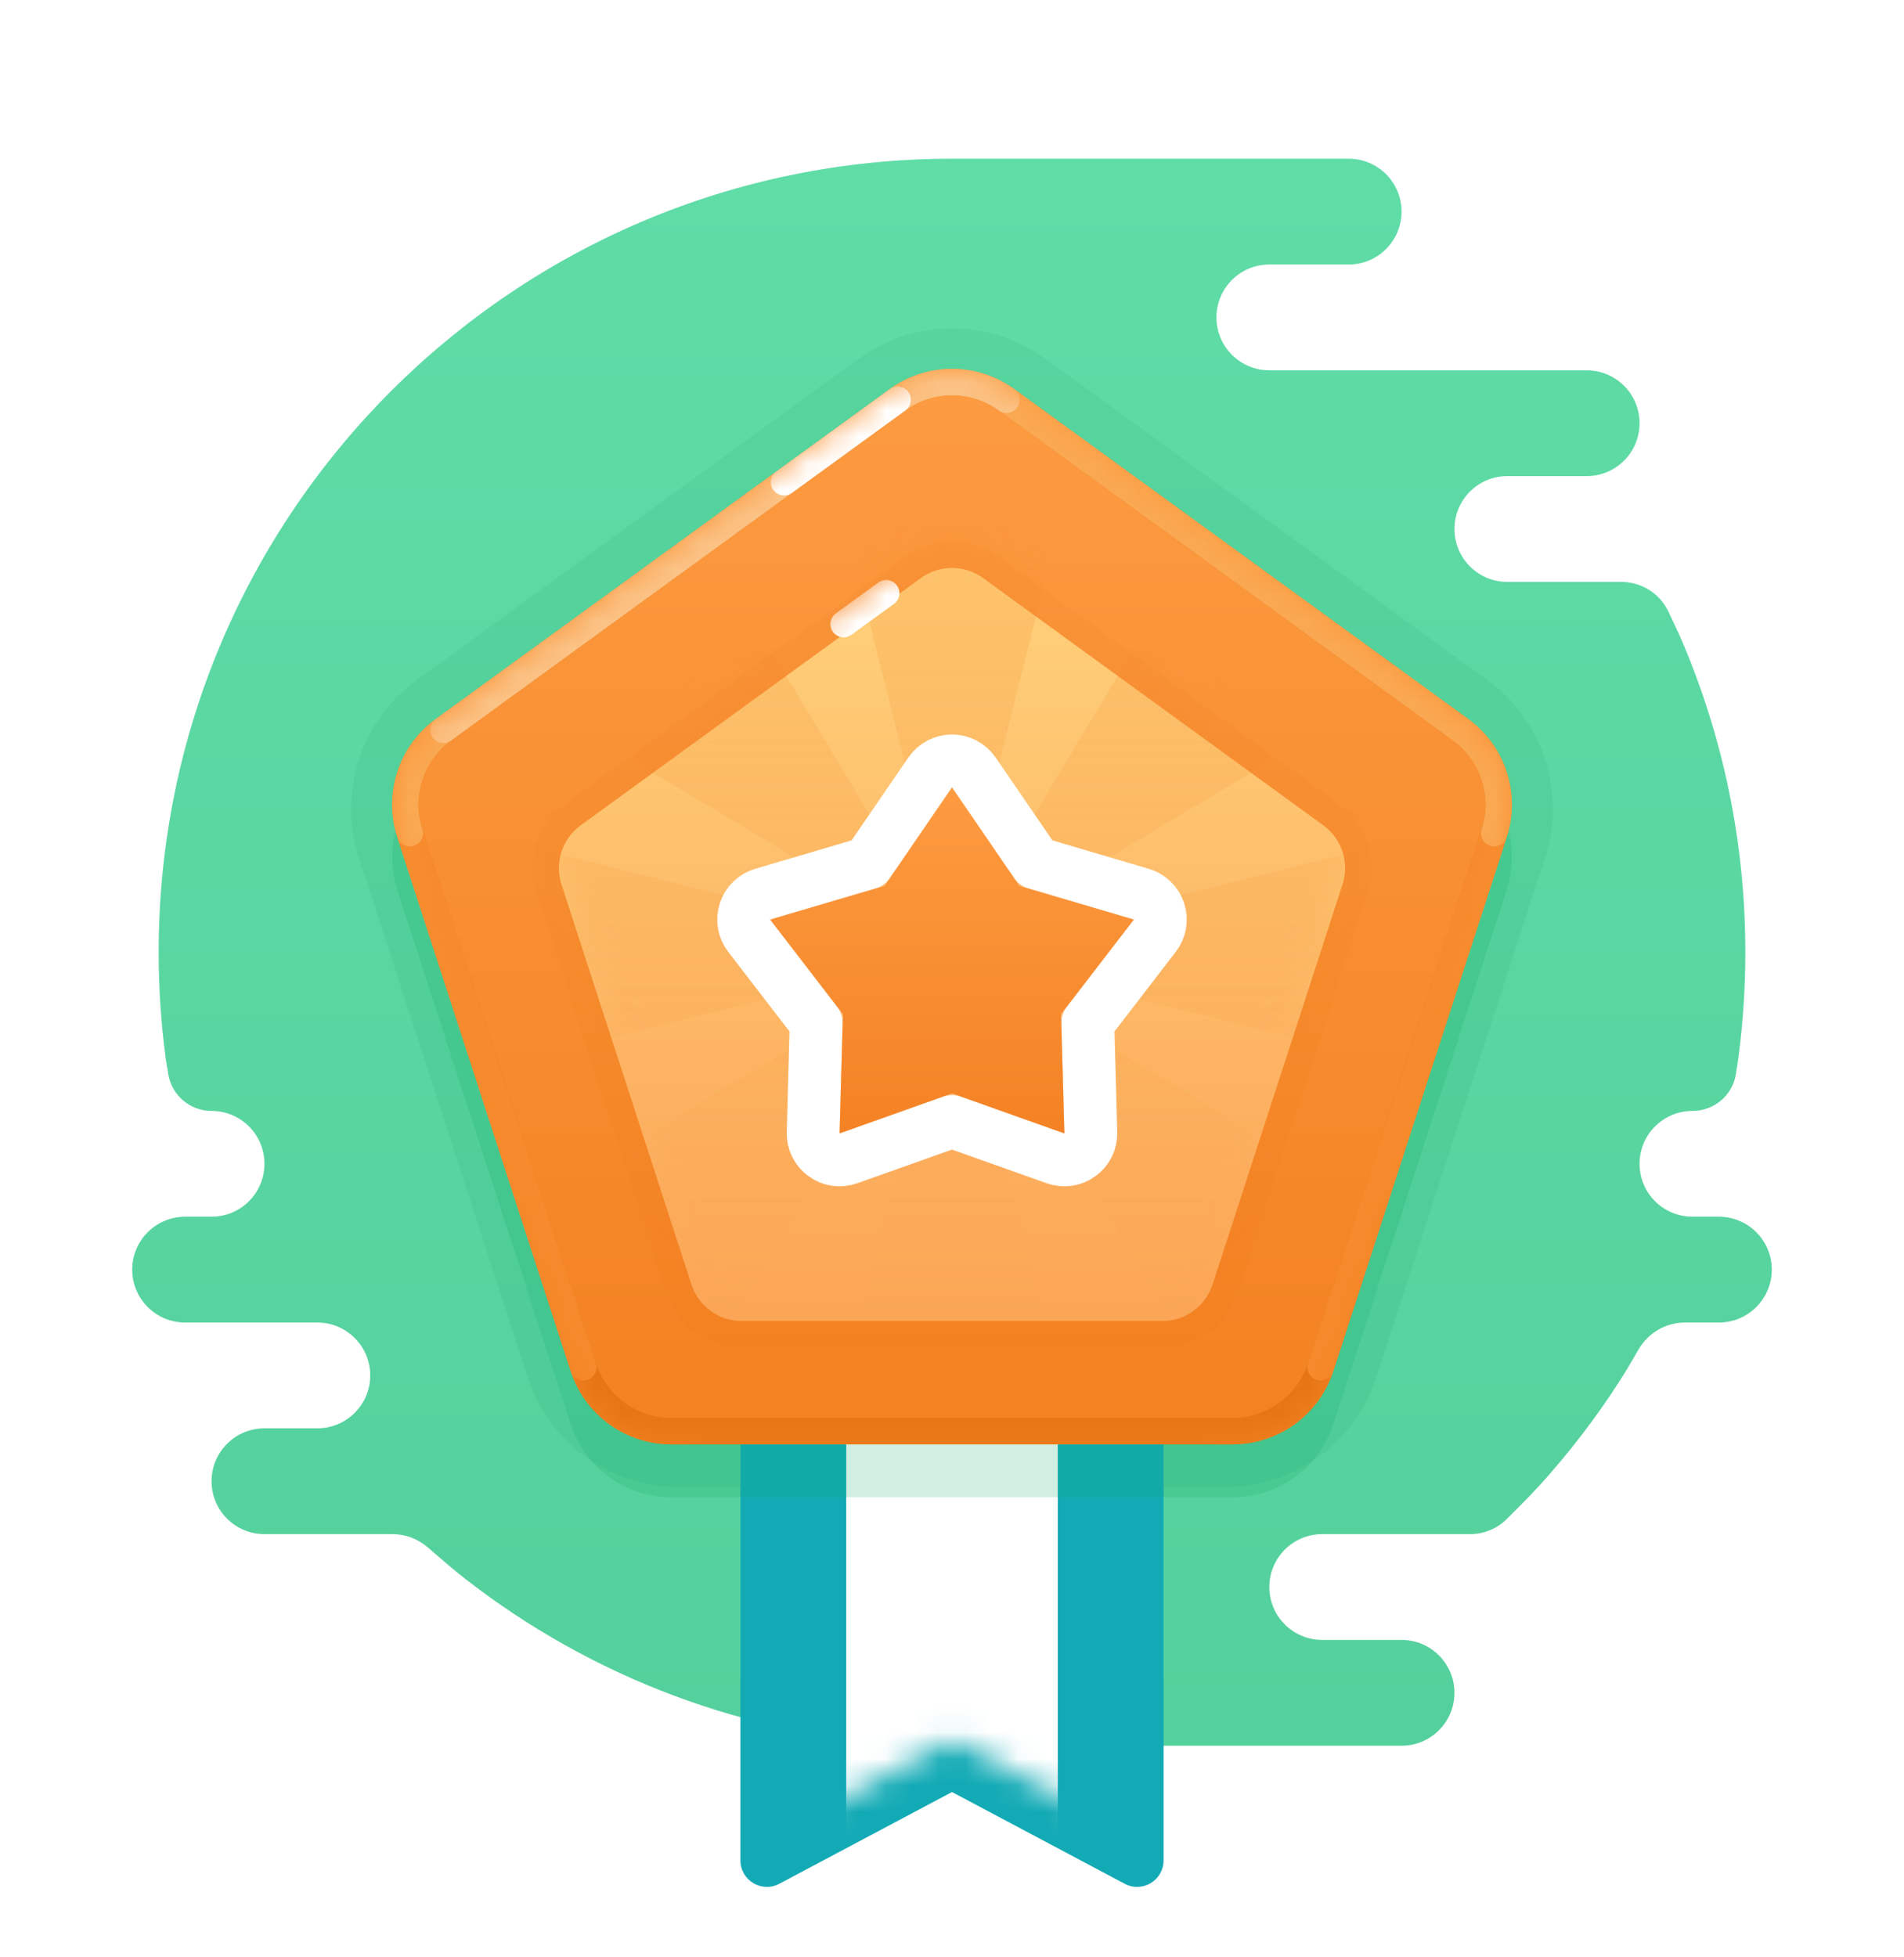 <svg width="72" height="74" viewBox="0 0 72 74" fill="none" xmlns="http://www.w3.org/2000/svg">
<path fill-rule="evenodd" clip-rule="evenodd" d="M53 62C54.105 62 55 62.895 55 64C55 65.105 54.105 66 53 66H35C34.882 66 34.767 65.99 34.655 65.97C28.23 65.687 22.331 63.383 17.576 59.678C17.189 59.377 16.607 58.877 16.175 58.501C15.805 58.18 15.333 58 14.844 58H10C8.895 58 8 57.105 8 56C8 54.895 8.895 54 10 54H12C13.105 54 14 53.105 14 52C14 50.895 13.105 50 12 50H7C5.895 50 5 49.105 5 48C5 46.895 5.895 46 7 46H8C9.105 46 10 45.105 10 44C10 42.895 9.105 42 8 42C7.191 42 6.5 41.417 6.365 40.62C6.316 40.33 6.277 40.097 6.271 40.049C6.092 38.725 6 37.373 6 36C6 19.431 19.431 6 36 6C41 6 46 6 51 6C52.105 6 53 6.895 53 8C53 9.105 52.105 10 51 10H48C46.895 10 46 10.895 46 12C46 13.105 46.895 14 48 14H60C61.105 14 62 14.895 62 16C62 17.104 61.106 17.999 60.002 18L57 18C55.895 18 55 18.895 55 20C55 21.105 55.895 22 57 22H61.306C62.062 22 62.756 22.426 63.084 23.108C63.281 23.517 63.488 23.959 63.624 24.278C65.154 27.879 66 31.841 66 36C66 37.307 65.916 38.594 65.754 39.857C65.727 40.069 65.685 40.342 65.64 40.621C65.509 41.421 64.811 42 64 42C62.895 42 62 42.895 62 44C62 45.105 62.895 46 64 46H65C66.105 46 67 46.895 67 48C67 49.105 66.105 50 65 50H63.716C62.99 50 62.322 50.394 61.96 51.023C61.724 51.432 61.462 51.876 61.267 52.179C60.811 52.89 60.326 53.581 59.813 54.249C59.298 54.92 58.755 55.569 58.186 56.193C57.874 56.536 57.368 57.044 56.974 57.434C56.605 57.799 56.106 58 55.587 58H50C48.895 58 48 58.895 48 60C48 61.097 48.883 61.987 49.977 62L53 62Z" fill="url(#paint0_linear_3669_1418)"/>
<g opacity="0.1">
<path fill-rule="evenodd" clip-rule="evenodd" d="M32.473 13.562C34.576 12.034 37.424 12.034 39.527 13.562L56.25 25.712C58.353 27.24 59.233 29.948 58.429 32.42L52.042 52.08C51.239 54.552 48.935 56.225 46.335 56.225H25.665C23.065 56.225 20.762 54.552 19.958 52.08L13.571 32.42C12.767 29.948 13.647 27.24 15.75 25.712L32.473 13.562Z" fill="#0E995E" style="mix-blend-mode:multiply"/>
</g>
<g filter="url(#filter0_d_3669_1418)">
<path fill-rule="evenodd" clip-rule="evenodd" d="M28 36H44V68.336C44 69.091 43.197 69.573 42.531 69.219L36 65.75L29.469 69.219C28.803 69.573 28 69.091 28 68.336V36Z" fill="#12AAB5"/>
</g>
<mask id="mask0_3669_1418" style="mask-type:luminance" maskUnits="userSpaceOnUse" x="28" y="36" width="16" height="34">
<path fill-rule="evenodd" clip-rule="evenodd" d="M28 36H44V68.336C44 69.091 43.197 69.573 42.531 69.219L36 65.75L29.469 69.219C28.803 69.573 28 69.091 28 68.336V36Z" fill="white"/>
</mask>
<g mask="url(#mask0_3669_1418)">
<path fill-rule="evenodd" clip-rule="evenodd" d="M32 52H40V70H32V52Z" fill="white"/>
</g>
<path style="mix-blend-mode:multiply" opacity="0.2" fill-rule="evenodd" clip-rule="evenodd" d="M33.649 16.708C35.051 15.69 36.949 15.69 38.351 16.708L55.523 29.184C56.925 30.203 57.512 32.008 56.976 33.657L50.417 53.843C49.882 55.492 48.346 56.607 46.613 56.607H25.387C23.654 56.607 22.118 55.492 21.583 53.843L15.024 33.657C14.488 32.008 15.075 30.203 16.477 29.184L33.649 16.708Z" fill="#18AC6C"/>
<path fill-rule="evenodd" clip-rule="evenodd" d="M33.649 14.708C35.051 13.69 36.949 13.69 38.351 14.708L55.523 27.184C56.925 28.203 57.512 30.009 56.976 31.657L50.417 51.843C49.882 53.492 48.346 54.607 46.613 54.607H25.387C23.654 54.607 22.118 53.492 21.583 51.843L15.024 31.657C14.488 30.008 15.075 28.203 16.477 27.184L33.649 14.708Z" fill="url(#paint1_linear_3669_1418)"/>
<mask id="mask1_3669_1418" style="mask-type:luminance" maskUnits="userSpaceOnUse" x="14" y="13" width="44" height="42">
<path fill-rule="evenodd" clip-rule="evenodd" d="M33.649 14.708C35.051 13.69 36.949 13.69 38.351 14.708L55.523 27.184C56.925 28.203 57.512 30.009 56.976 31.657L50.417 51.843C49.882 53.492 48.346 54.607 46.613 54.607H25.387C23.654 54.607 22.118 53.492 21.583 51.843L15.024 31.657C14.488 30.008 15.075 28.203 16.477 27.184L33.649 14.708Z" fill="white"/>
</mask>
<g mask="url(#mask1_3669_1418)">
<path d="M38.057 15.113C36.83 14.222 35.169 14.222 33.943 15.113L16.771 27.589C15.544 28.48 15.031 30.06 15.499 31.502L22.058 51.689C22.527 53.131 23.871 54.108 25.387 54.108H46.613C48.129 54.108 49.473 53.131 49.941 51.689L56.501 31.502C56.969 30.06 56.456 28.48 55.229 27.589L38.057 15.113Z" stroke="#E67515"/>
<path d="M49.941 51.689L56.501 31.502" stroke="#F68A2C" stroke-linecap="round"/>
<path d="M15.499 31.502L22.059 51.689" stroke="#F68A2C" stroke-linecap="round"/>
<path d="M56.501 31.502C56.969 30.06 56.456 28.48 55.229 27.589L38.057 15.113C36.83 14.222 35.169 14.222 33.943 15.113L16.771 27.589C15.544 28.48 15.031 30.06 15.499 31.502" stroke="#FAA953" stroke-linecap="round"/>
<path opacity="0.3" d="M38.057 15.113C36.83 14.222 35.169 14.222 33.943 15.113L16.77 27.589" stroke="white" stroke-linecap="round"/>
<path d="M33.943 15.113L29.65 18.232" stroke="white" stroke-linecap="round"/>
</g>
<g filter="url(#filter1_d_3669_1418)">
<path fill-rule="evenodd" clip-rule="evenodd" d="M34.824 20.854C35.525 20.345 36.475 20.345 37.176 20.854L50.041 30.202C50.742 30.711 51.036 31.614 50.768 32.438L45.854 47.562C45.586 48.386 44.818 48.944 43.952 48.944H28.049C27.182 48.944 26.414 48.386 26.146 47.562L21.232 32.438C20.964 31.614 21.258 30.711 21.959 30.202L34.824 20.854Z" fill="url(#paint2_linear_3669_1418)"/>
<path d="M50.335 29.797L37.469 20.45C36.593 19.813 35.407 19.813 34.531 20.45L21.665 29.797C20.789 30.434 20.422 31.562 20.757 32.592L25.671 47.717C26.006 48.747 26.965 49.444 28.049 49.444H43.952C45.035 49.444 45.994 48.747 46.329 47.717L51.243 32.592C51.578 31.562 51.211 30.434 50.335 29.797Z" stroke="#E86A00" stroke-opacity="0.06"/>
</g>
<mask id="mask2_3669_1418" style="mask-type:luminance" maskUnits="userSpaceOnUse" x="21" y="20" width="30" height="29">
<path fill-rule="evenodd" clip-rule="evenodd" d="M34.824 20.854C35.525 20.345 36.475 20.345 37.176 20.854L50.041 30.202C50.742 30.711 51.036 31.614 50.768 32.438L45.854 47.562C45.586 48.386 44.818 48.944 43.952 48.944H28.049C27.182 48.944 26.414 48.386 26.146 47.562L21.232 32.438C20.964 31.614 21.258 30.711 21.959 30.202L34.824 20.854Z" fill="white"/>
</mask>
<g mask="url(#mask2_3669_1418)">
<path fill-rule="evenodd" clip-rule="evenodd" d="M36 36L20 40V32L36 36ZM36 36L40 20H32L36 36ZM36 36L52 32V40L36 36ZM36 36L44.485 21.858L50.142 27.515L36 36ZM36 36L44.485 50.142L50.142 44.485L36 36ZM36 36L32 52H40L36 36ZM36 36L27.515 50.142L21.858 44.485L36 36Z" fill="url(#paint3_linear_3669_1418)"/>
<path d="M27.515 21.858L21.858 27.515L36 36L27.515 21.858Z" fill="url(#paint4_linear_3669_1418)"/>
<path d="M33.51 22.427C32.816 22.931 32.28 23.321 31.902 23.595" stroke="white" stroke-linecap="round"/>
</g>
<g filter="url(#filter2_d_3669_1418)">
<path d="M33.45 32.49L36 28.769L38.55 32.49L42.877 33.766L40.126 37.341L40.25 41.85L36 40.339L31.749 41.85L31.873 37.341L29.123 33.766L33.45 32.49Z" fill="white"/>
<path d="M36.825 28.204C36.638 27.932 36.33 27.769 36 27.769C35.67 27.769 35.361 27.932 35.175 28.204L32.826 31.631L28.84 32.806C28.523 32.9 28.273 33.143 28.172 33.457C28.07 33.77 28.129 34.114 28.33 34.375L30.864 37.669L30.75 41.823C30.741 42.152 30.895 42.465 31.162 42.659C31.428 42.853 31.774 42.903 32.084 42.792L36 41.4L39.915 42.792C40.226 42.903 40.571 42.853 40.838 42.659C41.105 42.465 41.259 42.152 41.25 41.823L41.135 37.669L43.669 34.375C43.871 34.114 43.93 33.77 43.828 33.457C43.726 33.143 43.476 32.9 43.16 32.806L39.174 31.631L36.825 28.204Z" stroke="white" stroke-width="2" stroke-linejoin="round"/>
</g>
<g filter="url(#filter3_i_3669_1418)">
<path d="M33.45 32.49L36 28.769L38.55 32.49L42.877 33.766L40.126 37.341L40.25 41.85L36 40.339L31.749 41.85L31.873 37.341L29.123 33.766L33.45 32.49Z" fill="url(#paint5_linear_3669_1418)"/>
</g>
<defs>
<filter id="filter0_d_3669_1418" x="26" y="36" width="20" height="37.338" filterUnits="userSpaceOnUse" color-interpolation-filters="sRGB">
<feFlood flood-opacity="0" result="BackgroundImageFix"/>
<feColorMatrix in="SourceAlpha" type="matrix" values="0 0 0 0 0 0 0 0 0 0 0 0 0 0 0 0 0 0 127 0" result="hardAlpha"/>
<feOffset dy="2"/>
<feGaussianBlur stdDeviation="1"/>
<feColorMatrix type="matrix" values="0 0 0 0 0.333 0 0 0 0 0.82 0 0 0 0 0.616 0 0 0 0.2 0"/>
<feBlend mode="darken" in2="BackgroundImageFix" result="effect1_dropShadow_3669_1418"/>
<feBlend mode="normal" in="SourceGraphic" in2="effect1_dropShadow_3669_1418" result="shape"/>
</filter>
<filter id="filter1_d_3669_1418" x="18.134" y="18.472" width="35.732" height="34.472" filterUnits="userSpaceOnUse" color-interpolation-filters="sRGB">
<feFlood flood-opacity="0" result="BackgroundImageFix"/>
<feColorMatrix in="SourceAlpha" type="matrix" values="0 0 0 0 0 0 0 0 0 0 0 0 0 0 0 0 0 0 127 0" result="hardAlpha"/>
<feOffset dy="1"/>
<feGaussianBlur stdDeviation="1"/>
<feColorMatrix type="matrix" values="0 0 0 0 0.95 0 0 0 0 0.442 0 0 0 0 0 0 0 0 0.8 0"/>
<feBlend mode="normal" in2="BackgroundImageFix" result="effect1_dropShadow_3669_1418"/>
<feBlend mode="normal" in="SourceGraphic" in2="effect1_dropShadow_3669_1418" result="shape"/>
</filter>
<filter id="filter2_d_3669_1418" x="25.123" y="25.769" width="21.754" height="21.081" filterUnits="userSpaceOnUse" color-interpolation-filters="sRGB">
<feFlood flood-opacity="0" result="BackgroundImageFix"/>
<feColorMatrix in="SourceAlpha" type="matrix" values="0 0 0 0 0 0 0 0 0 0 0 0 0 0 0 0 0 0 127 0" result="hardAlpha"/>
<feOffset dy="1"/>
<feGaussianBlur stdDeviation="1"/>
<feColorMatrix type="matrix" values="0 0 0 0 0.643 0 0 0 0 0.263 0 0 0 0 0.02 0 0 0 0.2 0"/>
<feBlend mode="normal" in2="BackgroundImageFix" result="effect1_dropShadow_3669_1418"/>
<feBlend mode="normal" in="SourceGraphic" in2="effect1_dropShadow_3669_1418" result="shape"/>
</filter>
<filter id="filter3_i_3669_1418" x="29.123" y="28.769" width="13.754" height="14.081" filterUnits="userSpaceOnUse" color-interpolation-filters="sRGB">
<feFlood flood-opacity="0" result="BackgroundImageFix"/>
<feBlend mode="normal" in="SourceGraphic" in2="BackgroundImageFix" result="shape"/>
<feColorMatrix in="SourceAlpha" type="matrix" values="0 0 0 0 0 0 0 0 0 0 0 0 0 0 0 0 0 0 127 0" result="hardAlpha"/>
<feOffset dy="1"/>
<feGaussianBlur stdDeviation="0.5"/>
<feComposite in2="hardAlpha" operator="arithmetic" k2="-1" k3="1"/>
<feColorMatrix type="matrix" values="0 0 0 0 0.922 0 0 0 0 0.447 0 0 0 0 0.106 0 0 0 0.4 0"/>
<feBlend mode="normal" in2="shape" result="effect1_innerShadow_3669_1418"/>
</filter>
<linearGradient id="paint0_linear_3669_1418" x1="5" y1="6" x2="5" y2="66" gradientUnits="userSpaceOnUse">
<stop stop-color="#60DCA7"/>
<stop offset="1" stop-color="#54D09C"/>
</linearGradient>
<linearGradient id="paint1_linear_3669_1418" x1="13" y1="13" x2="13" y2="59" gradientUnits="userSpaceOnUse">
<stop stop-color="#FD9C43"/>
<stop offset="1" stop-color="#F27E1D"/>
</linearGradient>
<linearGradient id="paint2_linear_3669_1418" x1="20" y1="20" x2="20" y2="52" gradientUnits="userSpaceOnUse">
<stop stop-color="#FFD17B"/>
<stop offset="1" stop-color="#FBA152"/>
</linearGradient>
<linearGradient id="paint3_linear_3669_1418" x1="21.493" y1="20" x2="21.493" y2="49.015" gradientUnits="userSpaceOnUse">
<stop stop-color="#F58425" stop-opacity="0.2"/>
<stop offset="1" stop-color="#F58425" stop-opacity="0.01"/>
</linearGradient>
<linearGradient id="paint4_linear_3669_1418" x1="21.493" y1="20" x2="21.493" y2="49.015" gradientUnits="userSpaceOnUse">
<stop stop-color="#F58425" stop-opacity="0.2"/>
<stop offset="1" stop-color="#F58425" stop-opacity="0.01"/>
</linearGradient>
<linearGradient id="paint5_linear_3669_1418" x1="29.123" y1="28.769" x2="29.123" y2="41.85" gradientUnits="userSpaceOnUse">
<stop stop-color="#FD9B41"/>
<stop offset="1" stop-color="#F48224"/>
</linearGradient>
</defs>
</svg>
